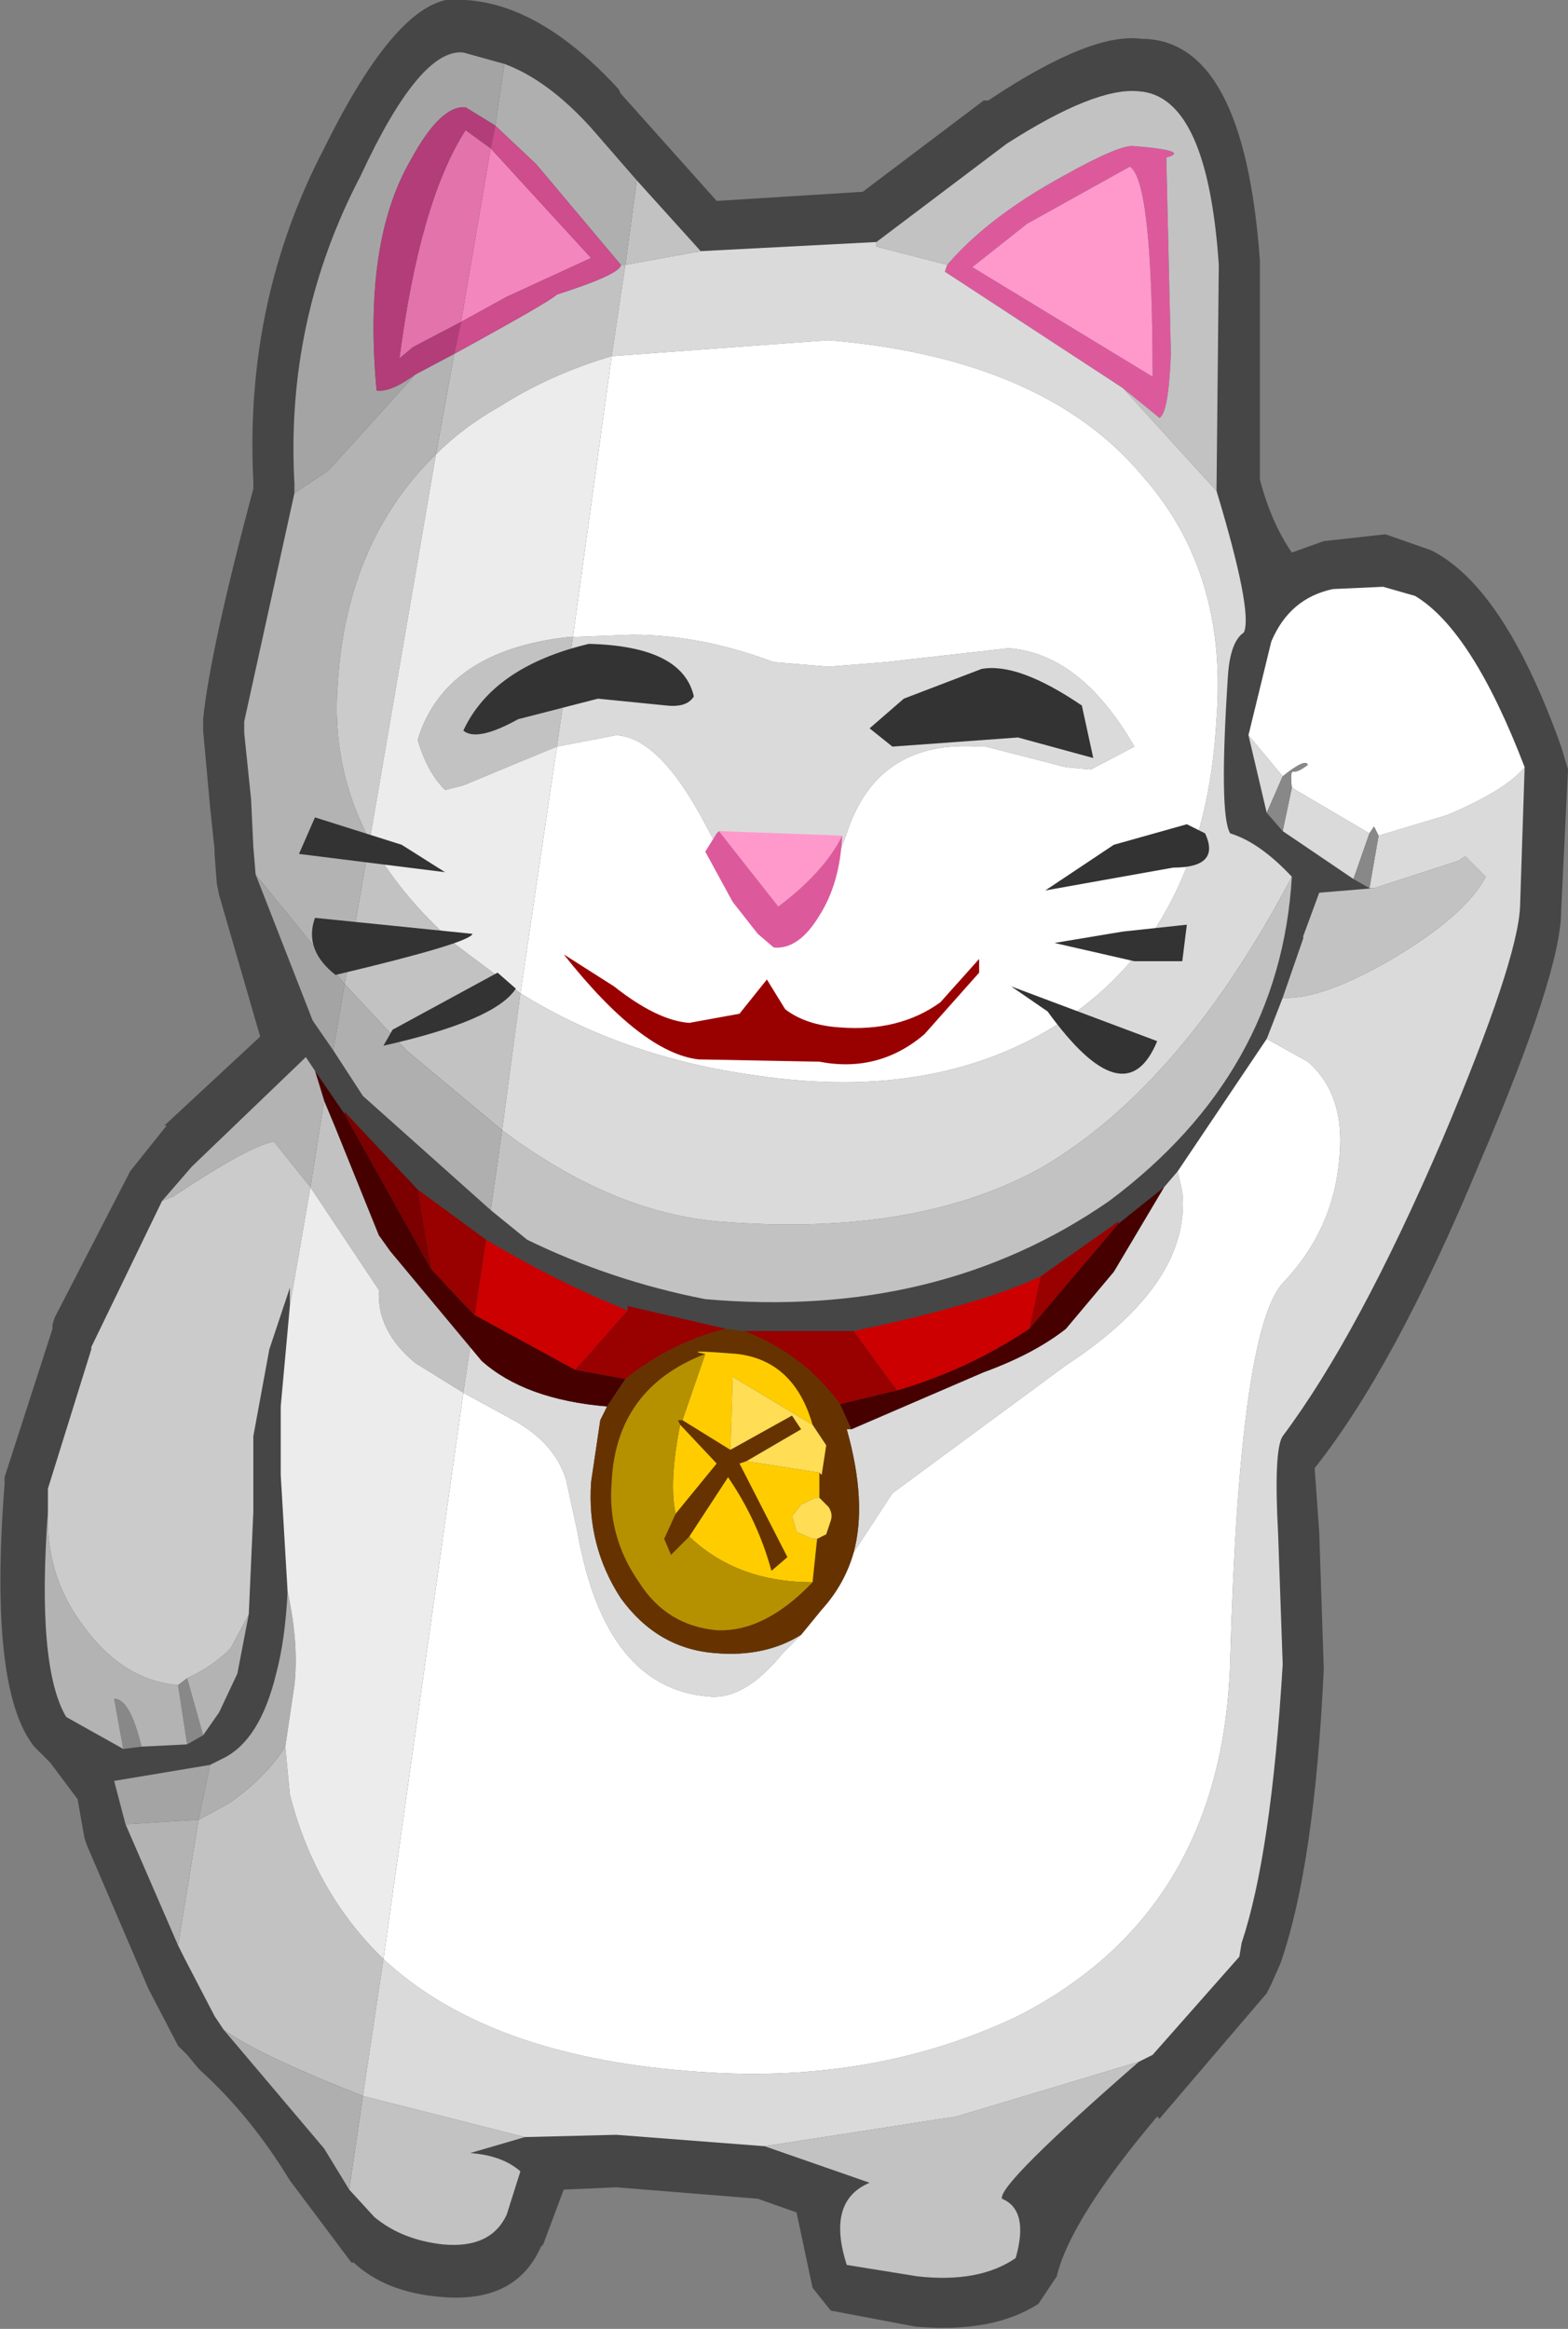 <?xml version="1.0" encoding="UTF-8" standalone="no"?>
<svg xmlns:ffdec="https://www.free-decompiler.com/flash" xmlns:xlink="http://www.w3.org/1999/xlink" ffdec:objectType="shape" height="51.0px" width="34.35px" xmlns="http://www.w3.org/2000/svg">
  <rect width="100%" height="100%" fill="#808080" stroke="none"/>
  <g transform="matrix(1.0, 0.0, 0.0, 1.0, 22.9, 101.55)">
    <path d="M5.4 -89.45 L6.1 -89.7 7.45 -89.85 8.45 -89.5 Q10.05 -88.7 11.3 -85.2 L11.45 -84.7 11.3 -81.6 Q11.3 -80.25 9.5 -76.05 7.65 -71.6 5.9 -69.4 L6.0 -68.0 6.1 -65.0 Q5.9 -60.7 5.15 -58.55 L4.95 -58.1 4.85 -57.9 2.5 -55.15 2.45 -55.2 Q0.55 -52.95 0.25 -51.7 L-0.15 -51.1 Q-1.15 -50.45 -2.85 -50.6 L-4.7 -50.95 -5.1 -51.45 -5.45 -53.1 -6.3 -53.4 -9.4 -53.65 -10.55 -53.6 -11.0 -52.4 -11.05 -52.35 Q-11.6 -51.1 -13.25 -51.25 -14.45 -51.35 -15.15 -52.0 L-15.2 -52.0 -16.55 -53.8 Q-17.4 -55.2 -18.5 -56.2 L-18.55 -56.25 -18.8 -56.55 -19.0 -56.75 -19.65 -58.0 -21.0 -61.15 -21.05 -61.3 -21.2 -62.15 -21.8 -62.95 -22.15 -63.3 Q-23.15 -64.55 -22.8 -69.05 L-22.8 -69.2 -21.75 -72.45 -21.75 -72.55 -21.7 -72.7 -20.1 -75.8 -20.05 -75.9 -19.25 -76.9 -19.3 -76.9 -17.2 -78.85 -18.1 -81.95 -18.15 -82.2 -18.2 -82.85 -18.2 -82.95 -18.3 -83.9 -18.45 -85.55 -18.45 -85.8 Q-18.3 -87.3 -17.35 -90.85 L-17.35 -91.0 Q-17.55 -94.95 -15.8 -98.3 -14.05 -101.85 -12.7 -101.55 -11.05 -101.45 -9.35 -99.6 L-9.3 -99.5 -7.2 -97.15 -4.0 -97.35 -1.35 -99.35 -1.25 -99.35 Q1.0 -100.85 2.1 -100.7 4.35 -100.7 4.7 -95.85 L4.7 -91.05 Q4.95 -90.1 5.4 -89.45" fill="#464646" fill-rule="evenodd" stroke="none"/>
    <path d="M-2.15 -95.75 Q-1.25 -96.8 0.4 -97.7 1.65 -98.4 1.95 -98.35 3.2 -98.25 2.65 -98.1 L2.75 -93.8 Q2.7 -92.5 2.5 -92.4 L1.7 -93.05 -2.2 -95.6 -2.15 -95.75 M-0.4 -96.65 L-1.6 -95.7 2.35 -93.3 Q2.35 -97.6 1.85 -97.9 L-0.4 -96.65" fill="#dc5a9b" fill-rule="evenodd" stroke="none"/>
    <path d="M-0.4 -96.65 L1.85 -97.9 Q2.35 -97.6 2.35 -93.3 L-1.6 -95.7 -0.4 -96.65" fill="#ff99cc" fill-rule="evenodd" stroke="none"/>
    <path d="M1.7 -93.05 L2.5 -92.4 Q2.7 -92.5 2.75 -93.8 L2.65 -98.1 Q3.2 -98.25 1.95 -98.35 1.65 -98.4 0.4 -97.7 -1.25 -96.8 -2.15 -95.75 L-3.7 -96.15 -3.7 -96.25 -0.85 -98.4 Q1.1 -99.65 2.05 -99.55 3.55 -99.45 3.8 -95.75 L3.75 -90.8 1.7 -93.05 M5.4 -82.35 Q5.15 -78.05 1.4 -75.25 -2.35 -72.65 -7.45 -73.1 -9.5 -73.5 -11.35 -74.4 L-12.15 -75.05 -11.9 -76.8 -14.0 -78.55 -15.35 -80.0 -14.8 -83.15 Q-14.15 -81.95 -12.9 -80.85 L-11.5 -79.8 -11.9 -76.8 Q-9.5 -75.0 -7.15 -74.8 -2.8 -74.45 -0.05 -76.0 3.0 -77.8 5.4 -82.35 M-8.95 -97.6 L-7.55 -96.05 -9.2 -95.75 -9.5 -93.75 Q-10.85 -93.35 -11.95 -92.65 -12.75 -92.2 -13.35 -91.6 L-12.95 -93.8 Q-10.85 -94.95 -10.7 -95.1 -9.3 -95.55 -9.3 -95.75 L-9.2 -95.75 -8.95 -97.6 M2.05 -56.4 Q-1.05 -53.7 -0.95 -53.4 -0.35 -53.15 -0.65 -52.1 -1.45 -51.55 -2.8 -51.7 L-4.35 -51.95 Q-4.8 -53.35 -3.85 -53.75 L-6.15 -54.55 -1.95 -55.2 2.05 -56.4 M-11.4 -54.75 L-12.6 -54.4 Q-11.9 -54.35 -11.5 -54.0 L-11.8 -53.05 Q-12.15 -52.3 -13.2 -52.4 -14.1 -52.5 -14.7 -53.0 L-15.25 -53.6 -14.95 -55.65 -15.45 -55.85 Q-17.3 -56.6 -18.0 -57.1 L-18.2 -57.4 -18.85 -58.65 -19.0 -58.95 -18.55 -61.7 -17.9 -62.05 Q-17.1 -62.6 -16.65 -63.3 L-16.55 -62.25 Q-16.0 -60.1 -14.5 -58.65 L-14.95 -55.65 -11.4 -54.75 M5.2 -79.7 L5.65 -81.0 5.65 -81.05 6.0 -82.0 7.2 -82.1 9.05 -82.7 9.2 -82.8 9.65 -82.35 Q9.2 -81.5 7.6 -80.55 6.05 -79.65 5.2 -79.7 M-10.7 -85.2 L-11.55 -84.85 -12.75 -84.35 -13.15 -84.25 Q-13.55 -84.65 -13.75 -85.35 -13.15 -87.3 -10.45 -87.6 L-10.35 -87.6 -10.7 -85.2 M-15.8 -77.45 L-15.55 -76.85 -14.6 -74.5 -14.35 -74.15 -12.6 -72.05 -12.75 -71.05 -13.8 -71.7 Q-14.65 -72.4 -14.6 -73.3 L-16.1 -75.55 -15.8 -77.45" fill="#c2c2c2" fill-rule="evenodd" stroke="none"/>
    <path d="M-2.15 -95.75 L-2.2 -95.6 1.7 -93.05 3.75 -90.8 Q4.55 -88.15 4.35 -87.7 4.05 -87.5 4.0 -86.75 3.8 -83.7 4.05 -83.3 4.7 -83.1 5.4 -82.35 3.0 -77.8 -0.05 -76.0 -2.8 -74.45 -7.15 -74.8 -9.5 -75.0 -11.9 -76.8 L-11.5 -79.8 Q-9.25 -78.4 -6.35 -78.0 -2.35 -77.4 0.4 -79.2 3.5 -81.25 3.75 -85.8 4.0 -89.0 2.15 -91.1 0.0 -93.7 -4.75 -94.1 L-9.5 -93.75 -9.2 -95.75 -7.55 -96.05 -3.7 -96.25 -3.7 -96.15 -2.15 -95.75 M10.5 -84.75 L10.4 -81.7 Q10.35 -80.5 8.7 -76.6 6.85 -72.3 5.2 -70.1 5.0 -69.8 5.1 -67.95 L5.2 -65.1 Q4.95 -60.95 4.3 -59.0 L4.25 -58.7 2.35 -56.55 2.05 -56.4 -1.95 -55.2 -6.15 -54.55 -9.4 -54.8 -11.4 -54.75 -14.95 -55.65 -14.5 -58.65 Q-12.25 -56.55 -7.85 -56.2 -3.85 -55.85 -0.6 -57.4 3.9 -59.7 4.05 -65.2 4.25 -72.4 5.2 -73.45 6.35 -74.65 6.45 -76.3 6.55 -77.6 5.75 -78.3 L4.85 -78.8 5.2 -79.7 Q6.05 -79.65 7.6 -80.55 9.2 -81.5 9.65 -82.35 L9.2 -82.8 9.05 -82.7 7.2 -82.1 7.1 -82.1 7.3 -83.25 8.8 -83.7 Q10.1 -84.25 10.5 -84.75 M2.6 -75.55 L2.9 -75.9 3.0 -75.45 Q3.2 -73.45 0.45 -71.65 L-3.35 -68.85 -4.2 -67.55 Q-3.9 -68.65 -4.35 -70.25 L-4.25 -70.25 -1.35 -71.5 Q-0.25 -71.9 0.45 -72.45 L1.5 -73.7 2.6 -75.55 M6.75 -82.3 L5.2 -83.35 5.4 -84.3 7.1 -83.3 6.75 -82.3 M4.85 -83.75 L4.45 -85.45 5.2 -84.55 4.85 -83.75 M-10.35 -87.6 L-9.05 -87.65 Q-7.55 -87.65 -5.95 -87.05 L-4.75 -86.95 -3.5 -87.05 -0.85 -87.35 -0.75 -87.35 Q0.8 -87.2 1.95 -85.2 L1.0 -84.7 0.45 -84.75 -1.3 -85.2 -1.45 -85.2 Q-3.6 -85.35 -4.3 -83.45 -4.8 -81.9 -5.75 -81.7 L-6.15 -81.7 Q-6.5 -81.7 -7.45 -83.5 -8.45 -85.4 -9.4 -85.45 L-10.7 -85.2 -10.35 -87.6 M-5.35 -65.75 L-5.75 -65.35 Q-6.6 -64.3 -7.4 -64.4 -9.65 -64.6 -10.25 -68.0 L-10.5 -69.15 Q-10.75 -69.95 -11.65 -70.45 L-12.75 -71.05 -12.6 -72.05 -12.35 -71.75 Q-11.4 -70.9 -9.6 -70.75 L-9.75 -70.45 -9.95 -69.1 Q-10.05 -67.7 -9.3 -66.55 -8.5 -65.45 -7.25 -65.35 -6.15 -65.25 -5.35 -65.75" fill="#dadada" fill-rule="evenodd" stroke="none"/>
    <path d="M4.45 -85.45 L4.95 -87.5 Q5.35 -88.45 6.3 -88.65 L7.4 -88.7 8.1 -88.5 Q9.35 -87.75 10.5 -84.75 10.1 -84.25 8.8 -83.7 L7.3 -83.25 7.2 -83.45 7.1 -83.3 5.4 -84.3 Q5.35 -84.7 5.45 -84.65 5.55 -84.65 5.75 -84.8 5.7 -84.95 5.2 -84.55 L4.45 -85.45 M2.9 -75.9 L4.85 -78.8 5.75 -78.3 Q6.55 -77.6 6.45 -76.3 6.35 -74.65 5.2 -73.45 4.25 -72.4 4.05 -65.2 3.9 -59.7 -0.6 -57.4 -3.85 -55.85 -7.85 -56.2 -12.25 -56.55 -14.5 -58.65 L-12.75 -71.05 -11.65 -70.45 Q-10.75 -69.95 -10.5 -69.15 L-10.25 -68.0 Q-9.65 -64.6 -7.4 -64.4 -6.6 -64.3 -5.75 -65.35 L-5.35 -65.75 -4.9 -66.3 Q-4.4 -66.85 -4.2 -67.55 L-3.35 -68.85 0.45 -71.65 Q3.2 -73.45 3.0 -75.45 L2.9 -75.9 M-10.7 -85.2 L-9.4 -85.45 Q-8.45 -85.4 -7.45 -83.5 -6.5 -81.7 -6.15 -81.7 L-5.75 -81.7 Q-4.8 -81.9 -4.3 -83.45 -3.6 -85.35 -1.45 -85.2 L-1.3 -85.2 0.45 -84.75 1.0 -84.7 1.95 -85.2 Q0.8 -87.2 -0.75 -87.35 L-0.85 -87.35 -3.5 -87.05 -4.75 -86.95 -5.95 -87.05 Q-7.55 -87.65 -9.05 -87.65 L-10.35 -87.6 -9.5 -93.75 -4.75 -94.1 Q0.0 -93.7 2.15 -91.1 4.0 -89.0 3.75 -85.8 3.5 -81.25 0.4 -79.2 -2.35 -77.4 -6.35 -78.0 -9.25 -78.4 -11.5 -79.8 L-10.7 -85.2" fill="#ffffff" fill-rule="evenodd" stroke="none"/>
    <path d="M-18.45 -63.55 L-18.8 -63.35 -19.0 -64.65 -18.8 -64.8 -18.45 -63.55 M-19.8 -63.3 L-20.2 -63.25 -20.4 -64.35 Q-20.05 -64.35 -19.8 -63.3 M7.1 -82.1 L6.75 -82.3 7.1 -83.3 7.2 -83.45 7.3 -83.25 7.1 -82.1 M5.2 -83.35 L4.85 -83.75 5.2 -84.55 Q5.7 -84.95 5.75 -84.8 5.55 -84.65 5.45 -84.65 5.35 -84.7 5.4 -84.3 L5.2 -83.35" fill="#888888" fill-rule="evenodd" stroke="none"/>
    <path d="M-12.25 -74.4 Q-10.75 -73.5 -9.15 -72.85 L-10.3 -71.55 -12.5 -72.75 -12.25 -74.4 M-4.2 -72.4 Q-1.35 -73.0 -0.1 -73.6 L-0.35 -72.45 Q-1.7 -71.55 -3.25 -71.1 L-4.2 -72.4" fill="#cc0000" fill-rule="evenodd" stroke="none"/>
    <path d="M-13.75 -75.5 L-12.25 -74.4 -12.5 -72.75 -12.7 -72.95 -13.45 -73.75 -13.75 -75.5 M-9.15 -72.85 L-9.15 -72.95 -7.0 -72.45 Q-8.2 -72.15 -9.2 -71.35 L-10.3 -71.55 -9.15 -72.85 M-6.6 -72.4 L-4.2 -72.4 -3.25 -71.1 -4.5 -70.8 Q-5.3 -71.9 -6.6 -72.4 M-0.1 -73.6 L1.6 -74.8 1.6 -74.75 -0.35 -72.45 -0.1 -73.6" fill="#990000" fill-rule="evenodd" stroke="none"/>
    <path d="M-16.0 -78.1 L-15.35 -77.15 -13.45 -73.75 -12.7 -72.95 -12.5 -72.75 -10.3 -71.55 -9.2 -71.35 -9.6 -70.75 Q-11.4 -70.9 -12.35 -71.75 L-12.6 -72.05 -14.35 -74.15 -14.6 -74.5 -15.55 -76.85 -15.8 -77.45 -16.0 -78.1 M1.6 -74.75 L2.6 -75.55 1.5 -73.7 0.45 -72.45 Q-0.25 -71.9 -1.35 -71.5 L-4.25 -70.25 -4.5 -70.8 -3.25 -71.1 Q-1.7 -71.55 -0.35 -72.45 L1.6 -74.75" fill="#470000" fill-rule="evenodd" stroke="none"/>
    <path d="M-7.0 -72.45 L-6.6 -72.4 Q-5.3 -71.9 -4.5 -70.8 L-4.25 -70.25 -4.35 -70.25 Q-3.9 -68.65 -4.2 -67.55 -4.4 -66.85 -4.9 -66.3 L-5.35 -65.75 Q-6.15 -65.25 -7.25 -65.35 -8.5 -65.45 -9.3 -66.55 -10.05 -67.7 -9.95 -69.1 L-9.75 -70.45 -9.6 -70.75 -9.2 -71.35 Q-8.2 -72.15 -7.0 -72.45 M-5.0 -67.85 L-4.8 -67.95 -4.7 -68.25 Q-4.65 -68.4 -4.75 -68.55 L-4.95 -68.75 -4.95 -69.3 -4.9 -69.25 -4.8 -69.9 -5.1 -70.35 Q-5.5 -71.75 -6.75 -71.9 -8.0 -72.0 -7.45 -71.9 -9.4 -71.15 -9.5 -69.1 -9.6 -67.9 -8.9 -66.9 -8.3 -65.95 -7.2 -65.85 -6.15 -65.8 -5.1 -66.9 L-5.0 -67.85 M-8.0 -70.35 L-8.05 -70.45 -7.95 -70.45 -6.9 -69.8 -5.55 -70.55 -5.35 -70.25 -6.55 -69.55 -6.7 -69.5 -5.65 -67.45 -6.0 -67.15 Q-6.3 -68.25 -6.95 -69.2 L-7.8 -67.9 -8.2 -67.5 -8.35 -67.85 -8.1 -68.4 -7.2 -69.5 -8.0 -70.35" fill="#663300" fill-rule="evenodd" stroke="none"/>
    <path d="M-5.0 -67.85 L-5.1 -66.9 Q-6.75 -66.9 -7.8 -67.9 L-6.95 -69.2 Q-6.3 -68.25 -6.0 -67.15 L-5.65 -67.45 -6.7 -69.5 -6.55 -69.55 -4.95 -69.3 -4.95 -68.75 -5.05 -68.75 -5.35 -68.6 -5.55 -68.35 -5.45 -68.0 -5.1 -67.85 -5.0 -67.85 M-7.45 -71.9 Q-8.0 -72.0 -6.75 -71.9 -5.5 -71.75 -5.1 -70.35 L-6.85 -71.4 -6.9 -69.8 -7.95 -70.45 -7.45 -71.9 M-8.1 -68.4 Q-8.25 -69.1 -8.0 -70.35 L-7.2 -69.5 -8.1 -68.4" fill="#ffcc00" fill-rule="evenodd" stroke="none"/>
    <path d="M-5.1 -66.9 Q-6.15 -65.8 -7.2 -65.85 -8.3 -65.95 -8.9 -66.9 -9.6 -67.9 -9.5 -69.1 -9.4 -71.15 -7.45 -71.9 L-7.95 -70.45 -8.05 -70.45 -8.0 -70.35 Q-8.25 -69.1 -8.1 -68.4 L-8.35 -67.85 -8.2 -67.5 -7.8 -67.9 Q-6.75 -66.9 -5.1 -66.9" fill="#b59100" fill-rule="evenodd" stroke="none"/>
    <path d="M-4.95 -68.75 L-4.75 -68.55 Q-4.65 -68.4 -4.7 -68.25 L-4.8 -67.95 -5.0 -67.85 -5.1 -67.85 -5.45 -68.0 -5.55 -68.35 -5.35 -68.6 -5.05 -68.75 -4.95 -68.75 M-5.1 -70.35 L-4.8 -69.9 -4.9 -69.25 -4.95 -69.3 -6.55 -69.55 -5.35 -70.25 -5.55 -70.55 -6.9 -69.8 -6.85 -71.4 -5.1 -70.35" fill="#ffdd54" fill-rule="evenodd" stroke="none"/>
    <path d="M-15.6 -78.55 L-16.05 -79.2 -17.3 -82.4 -15.35 -80.0 -15.6 -78.55 M-16.45 -90.75 L-16.45 -90.95 Q-16.65 -94.55 -15.0 -97.7 -13.7 -100.5 -12.75 -100.4 L-11.85 -100.15 -12.05 -98.8 -12.7 -99.2 Q-13.25 -99.25 -13.9 -98.05 -14.95 -96.25 -14.65 -93.0 -14.35 -92.95 -13.8 -93.35 L-15.7 -91.25 -16.45 -90.75 M-20.15 -61.6 L-20.4 -62.55 -18.3 -62.9 -18.55 -61.7 -20.15 -61.6" fill="#a4a4a4" fill-rule="evenodd" stroke="none"/>
    <path d="M-17.3 -82.4 L-17.35 -83.0 -17.4 -84.05 -17.55 -85.5 -17.55 -85.75 -16.45 -90.75 -15.7 -91.25 -13.8 -93.35 -12.95 -93.8 -13.35 -91.6 Q-15.3 -89.7 -15.5 -86.6 -15.65 -84.75 -14.8 -83.15 L-15.35 -80.0 -17.3 -82.4 M-19.0 -58.95 L-20.15 -61.6 -18.55 -61.7 -19.0 -58.95 M-17.45 -66.2 L-17.7 -64.9 -18.1 -64.05 -18.45 -63.55 -18.8 -64.8 Q-18.25 -65.05 -17.85 -65.45 L-17.45 -66.2 M-18.8 -63.35 L-19.8 -63.3 Q-20.05 -64.35 -20.4 -64.35 L-20.2 -63.25 -21.45 -63.95 Q-22.1 -65.05 -21.85 -68.45 -21.9 -67.1 -21.15 -66.05 -20.25 -64.75 -19.0 -64.65 L-18.8 -63.35 M-19.35 -75.25 L-18.7 -76.0 -16.2 -78.4 -16.0 -78.1 -15.8 -77.45 -16.1 -75.55 -16.9 -76.55 Q-17.45 -76.45 -19.1 -75.35 L-19.35 -75.25" fill="#b3b3b3" fill-rule="evenodd" stroke="none"/>
    <path d="M-16.55 -72.95 L-16.55 -73.35 -17.0 -72.0 -17.35 -70.1 -17.35 -68.45 -17.45 -66.2 -17.85 -65.45 Q-18.25 -65.05 -18.8 -64.8 L-19.0 -64.65 Q-20.25 -64.75 -21.15 -66.05 -21.9 -67.1 -21.85 -68.45 L-21.85 -68.65 -21.85 -68.8 -21.85 -68.95 -20.9 -72.0 -20.9 -72.05 -19.35 -75.25 -19.1 -75.35 Q-17.45 -76.45 -16.9 -76.55 L-16.1 -75.55 -16.55 -72.95 M-13.35 -91.6 L-14.8 -83.15 Q-15.65 -84.75 -15.5 -86.6 -15.3 -89.7 -13.35 -91.6" fill="#cbcbcb" fill-rule="evenodd" stroke="none"/>
    <path d="M-12.15 -75.05 L-14.95 -77.55 -15.6 -78.55 -15.35 -80.0 -14.0 -78.55 -11.9 -76.8 -12.15 -75.05 M-11.85 -100.15 Q-10.9 -99.8 -9.95 -98.75 L-8.95 -97.6 -9.2 -95.75 -9.3 -95.75 -11.15 -97.95 -12.05 -98.8 -11.85 -100.15 M-15.25 -53.6 L-15.8 -54.5 -18.0 -57.1 Q-17.3 -56.6 -15.45 -55.85 L-14.95 -55.65 -15.25 -53.6 M-18.3 -62.9 L-18.0 -63.05 Q-17.2 -63.45 -16.85 -64.9 -16.65 -65.65 -16.6 -66.7 -16.35 -65.55 -16.45 -64.65 L-16.65 -63.3 Q-17.1 -62.6 -17.9 -62.05 L-18.55 -61.7 -18.3 -62.9" fill="#afafaf" fill-rule="evenodd" stroke="none"/>
    <path d="M-16.6 -66.7 L-16.75 -69.25 -16.75 -70.75 -16.55 -72.95 -16.1 -75.55 -14.6 -73.3 Q-14.65 -72.4 -13.8 -71.7 L-12.75 -71.05 -14.5 -58.65 Q-16.0 -60.1 -16.55 -62.25 L-16.65 -63.3 -16.45 -64.65 Q-16.35 -65.55 -16.6 -66.7 M-10.7 -85.2 L-11.5 -79.8 -12.9 -80.85 Q-14.15 -81.95 -14.8 -83.15 L-13.35 -91.6 Q-12.75 -92.2 -11.95 -92.65 -10.85 -93.35 -9.5 -93.75 L-10.35 -87.6 -10.45 -87.6 Q-13.15 -87.3 -13.75 -85.35 -13.55 -84.65 -13.15 -84.25 L-12.75 -84.35 -11.55 -84.85 -10.7 -85.2" fill="#ececec" fill-rule="evenodd" stroke="none"/>
    <path d="M-12.15 -98.3 L-9.95 -95.9 -11.8 -95.05 -12.8 -94.5 -12.15 -98.3" fill="#f386bd" fill-rule="evenodd" stroke="none"/>
    <path d="M-12.8 -94.5 L-13.85 -93.95 -14.15 -93.7 Q-13.7 -97.15 -12.7 -98.7 L-12.15 -98.3 -12.8 -94.5" fill="#e273ab" fill-rule="evenodd" stroke="none"/>
    <path d="M-9.3 -95.75 Q-9.3 -95.55 -10.7 -95.1 -10.85 -94.95 -12.95 -93.8 L-12.8 -94.5 -11.8 -95.05 -9.95 -95.9 -12.15 -98.3 -12.05 -98.8 -11.15 -97.95 -9.3 -95.75" fill="#cd4d8d" fill-rule="evenodd" stroke="none"/>
    <path d="M-12.05 -98.8 L-12.15 -98.3 -12.7 -98.7 Q-13.7 -97.15 -14.15 -93.7 L-13.85 -93.95 -12.8 -94.5 -12.95 -93.8 -13.8 -93.35 Q-14.35 -92.95 -14.65 -93.0 -14.95 -96.25 -13.9 -98.05 -13.25 -99.25 -12.7 -99.2 L-12.05 -98.8" fill="#b33d78" fill-rule="evenodd" stroke="none"/>
    <path d="M-15.35 -77.15 L-15.35 -77.2 -13.75 -75.5 -13.45 -73.75 -15.35 -77.15" fill="#7c0000" fill-rule="evenodd" stroke="none"/>
    <path d="M-3.35 -85.2 L-3.85 -85.6 -3.1 -86.25 -1.4 -86.9 Q-0.6 -87.05 0.8 -86.1 L1.05 -84.95 -0.6 -85.4 -3.35 -85.2 M0.2 -80.9 L1.7 -81.15 3.1 -81.3 3.0 -80.5 1.95 -80.5 0.2 -80.9 M0.0 -82.05 L1.5 -83.05 3.1 -83.5 3.5 -83.3 Q3.85 -82.55 2.8 -82.55 L0.0 -82.05 M2.45 -78.75 Q1.75 -77.05 0.05 -79.4 L-0.75 -79.95 2.45 -78.75 M-13.15 -82.45 L-16.35 -82.85 -16.0 -83.65 -14.1 -83.05 -13.15 -82.45 M-10.0 -87.45 Q-7.95 -87.4 -7.7 -86.3 -7.85 -86.05 -8.3 -86.1 L-9.8 -86.25 -11.55 -85.8 Q-12.45 -85.3 -12.75 -85.55 -12.1 -86.95 -10.0 -87.45 M-14.5 -78.65 L-14.3 -79.0 -12.0 -80.25 -11.6 -79.9 Q-12.05 -79.2 -14.5 -78.65 M-12.55 -81.1 Q-12.6 -80.9 -15.55 -80.2 -16.25 -80.75 -16.0 -81.45 L-12.55 -81.1" fill="#333333" fill-rule="evenodd" stroke="none"/>
    <path d="M-7.15 -83.35 L-4.45 -83.25 Q-4.85 -82.45 -5.85 -81.7 L-7.15 -83.35" fill="#ff99cc" fill-rule="evenodd" stroke="none"/>
    <path d="M-4.45 -83.25 Q-4.5 -82.2 -4.95 -81.5 -5.4 -80.75 -5.95 -80.8 L-6.3 -81.1 -6.85 -81.8 -7.45 -82.9 -7.2 -83.3 -7.15 -83.35 -5.85 -81.7 Q-4.85 -82.45 -4.45 -83.25" fill="#dc5a9b" fill-rule="evenodd" stroke="none"/>
    <path d="M-1.45 -80.25 L-2.65 -78.9 Q-3.65 -78.05 -4.95 -78.3 L-7.6 -78.35 Q-8.85 -78.5 -10.55 -80.65 L-9.45 -79.95 Q-8.5 -79.2 -7.8 -79.15 L-6.7 -79.35 -6.1 -80.1 -5.7 -79.45 Q-5.25 -79.1 -4.5 -79.05 -3.2 -78.95 -2.3 -79.6 L-1.45 -80.55 -1.45 -80.25" fill="#990000" fill-rule="evenodd" stroke="none"/>
  </g>
</svg>
